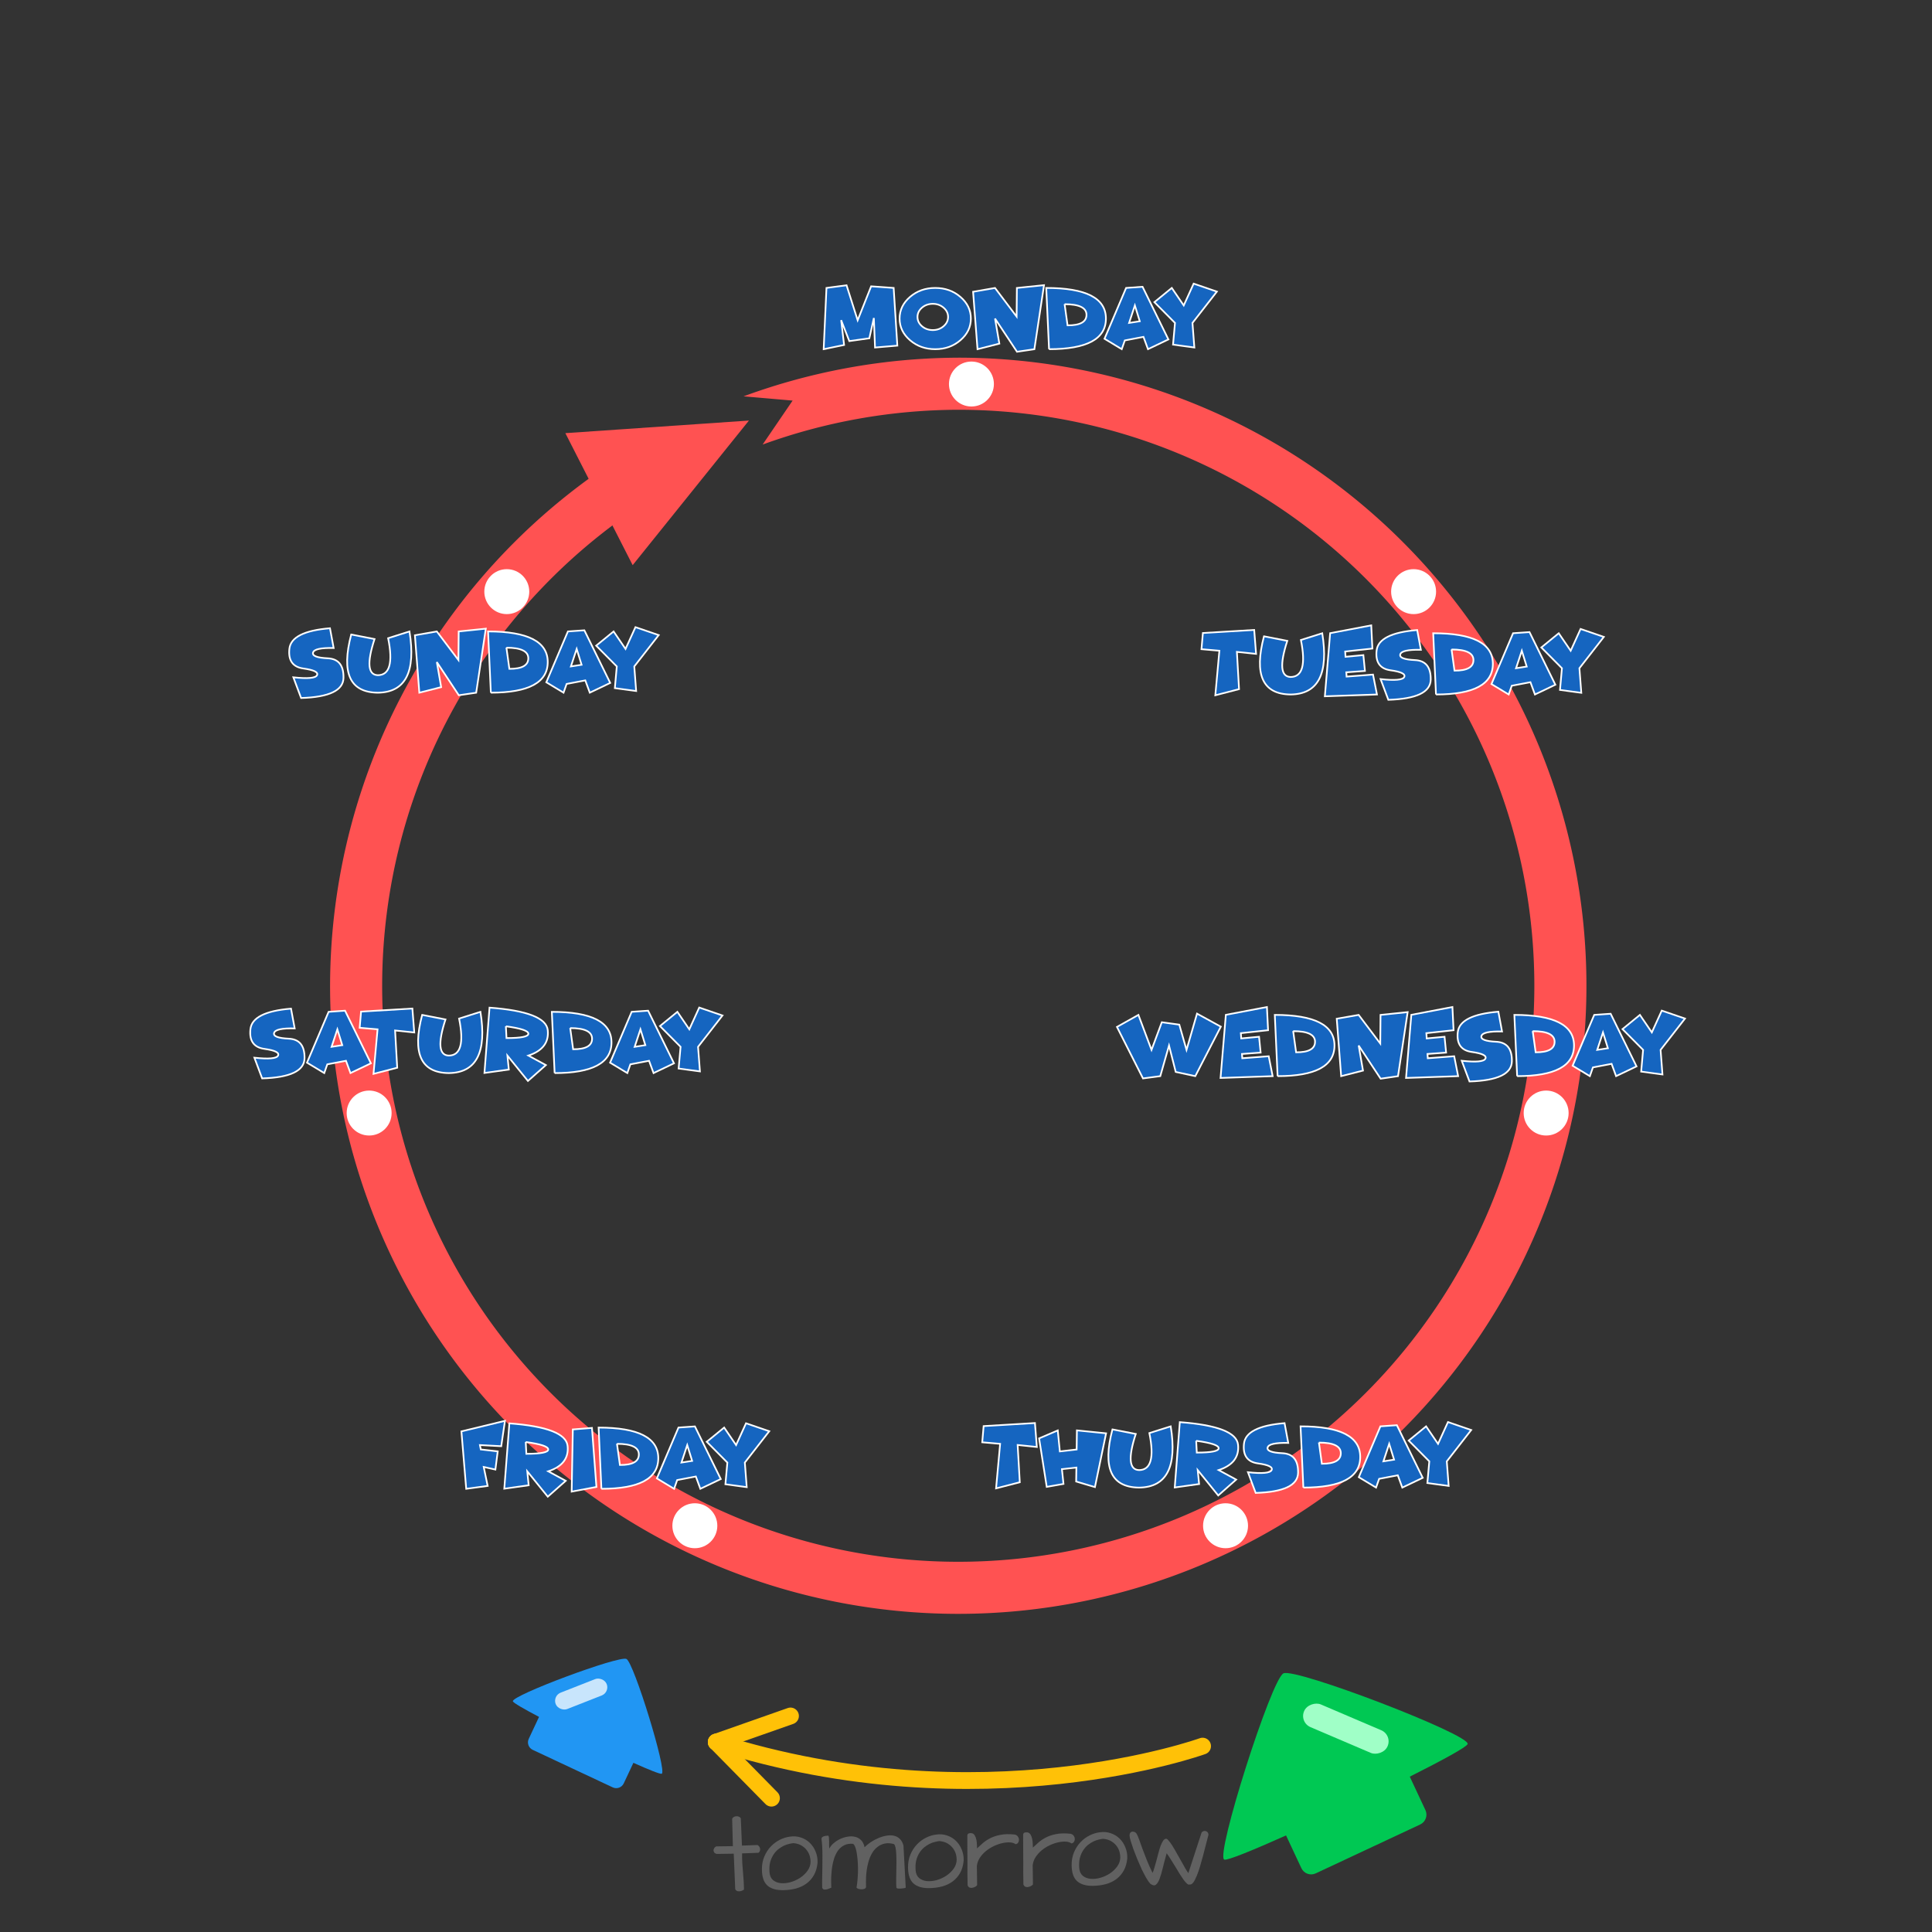 <?xml version="1.0" encoding="UTF-8"?>
<!-- Created with Inkscape (http://www.inkscape.org/) -->
<svg width="512" height="512" version="1.1" viewBox="0 0 135.467 135.467" xmlns="http://www.w3.org/2000/svg" xmlns:cc="http://creativecommons.org/ns#" xmlns:dc="http://purl.org/dc/elements/1.1/" xmlns:rdf="http://www.w3.org/1999/02/22-rdf-syntax-ns#">
 <rect x="0" y="0" width="135.467" height="135.467" fill="#333333" stroke="none"/>
 <g transform="translate(-460.715,-686.633)">
  <rect x="460.715" y="686.633" width="135.467" height="135.467" ry="2.062" opacity="0" stroke-width=".828"/>
  <g transform="matrix(.403 .189 .189 -.403 309.651 730.545)">
   <path transform="scale(.265)" d="m1729.811 73.541c-2.733 0-4.934 2.201-4.934 4.934v14.389c-10.153 0.47-17.372 1.078-18.012 1.783-2.398 2.644 45.508 51.537 50.428 51.467 4.919-0.07 50.48-50.302 47.959-52.875-0.671-0.685-7.876-1.086-18-1.266v-13.498c0-2.733-2.199-4.934-4.932-4.934z" fill="#2196f3"/>
   <rect transform="rotate(-43.437)" x="312.677" y="335.33" width="2.779" height="8.63" ry="1.39" fill="#c8e5fc"/>
  </g>
  <g transform="matrix(.445 0 0 .445 321.819 683.919)">
   <path d="m535.903 293.576c0.856-0.401 1.223-1.413 0.822-2.269l-2.464-5.265c5.155-2.592 8.967-4.672 9.115-5.139 0.466-1.467-27.102-12.049-29.019-11.139-1.917 0.91-10.775 28.792-9.324 29.349 0.462 0.177 4.474-1.46 9.732-3.812l2.413 5.156c0.401 0.856 1.413 1.223 2.269 0.822z" fill="#00c853"/>
   <rect transform="matrix(-.414 .91 -.92 -.393 0 0)" x="48.236" y="-599.49" width="3.932" height="14.259" ry="1.96" fill="#a0ffc7"/>
  </g>
  <path d="m527.905 711.713a44.047 44.04 0 0 0 -15.053 2.71l3.439 0.298-2.103 3.083a40.394 40.388 0 0 1 13.717 -2.439 40.394 40.388 0 0 1 40.394 40.388 40.394 40.388 0 0 1 -40.394 40.388 40.394 40.388 0 0 1 -40.394 -40.388 40.394 40.388 0 0 1 19 -34.233l-1.561-3.29a44.047 44.04 0 0 0 -21.091 37.522 44.047 44.04 0 0 0 44.047 44.04 44.047 44.04 0 0 0 44.046 -44.04 44.047 44.04 0 0 0 -44.046 -44.04z" fill="#ff5252" stroke-width=".445"/>
  <path d="m500.356 717.004 12.872-0.883-8.152 10.139z" fill="#ff5252" stroke-width=".445"/>
  <ellipse cx="525.616" cy="752.324" rx="55.424" ry="50.397" opacity="0" stroke-width="2.356"/>
  <g fill="#1565c0" stroke="#fff" stroke-width=".118">
   <g transform="scale(1 1)" style="font-feature-settings:normal;font-variant-caps:normal;font-variant-ligatures:normal;font-variant-numeric:normal" aria-label="Monday">
    <path d="m523.376 706.822 0.258 4.046-1.564 0.132-0.083-2.07-0.316 1.423-1.405 0.196-0.571-1.469 0.206 1.742-1.432 0.294 0.196-4.294 1.408-0.187 0.779 2.454 0.945-2.38z" style="font-feature-settings:normal;font-variant-caps:normal;font-variant-ligatures:normal;font-variant-numeric:normal"/>
    <path d="m526.293 711.117q-1.037 0-1.77-0.629-0.73-0.629-0.73-1.518t0.73-1.518q0.733-0.629 1.77-0.629 1.034 0 1.764 0.629 0.733 0.629 0.733 1.518t-0.733 1.518q-0.73 0.629-1.764 0.629zm-0.172-1.34q0.442 0 0.755-0.27 0.316-0.27 0.316-0.65 0-0.38-0.316-0.65-0.313-0.27-0.755-0.27-0.445 0-0.761 0.27-0.313 0.27-0.313 0.65 0 0.38 0.313 0.65 0.316 0.27 0.761 0.27z" style="font-feature-settings:normal;font-variant-caps:normal;font-variant-ligatures:normal;font-variant-numeric:normal"/>
    <path d="m530.483 708.97 0.304 1.758-1.531 0.39-0.31-4.027 1.537-0.267 1.515 2.006 0.018-2.006 1.902-0.196-0.675 4.491-1.218 0.178z" style="font-feature-settings:normal;font-variant-caps:normal;font-variant-ligatures:normal;font-variant-numeric:normal"/>
    <path d="m534.271 711.117-0.196-4.294q4.184 0 4.184 2.147 0 2.147-3.988 2.147zm1.092-3.156 0.206 1.485q1.328 6e-3 1.328-0.739 0-0.745-1.534-0.745z" style="font-feature-settings:normal;font-variant-caps:normal;font-variant-ligatures:normal;font-variant-numeric:normal"/>
    <path d="m539.584 710.503-0.215 0.613-1.209-0.73 1.515-3.564 1.153-0.08 1.813 3.69-1.432 0.684-0.316-0.862zm1.049-1.344-0.344-1.11-0.405 1.227z" style="font-feature-settings:normal;font-variant-caps:normal;font-variant-ligatures:normal;font-variant-numeric:normal"/>
    <path d="m543.102 709.276-1.445-1.457 1.221-0.997 0.837 1.227 0.696-1.528 1.629 0.558-1.712 2.196 0.132 1.724-1.494-0.202z" style="font-feature-settings:normal;font-variant-caps:normal;font-variant-ligatures:normal;font-variant-numeric:normal"/>
   </g>
   <g transform="scale(1 1)" style="font-feature-settings:normal;font-variant-caps:normal;font-variant-ligatures:normal;font-variant-numeric:normal" aria-label="Tuesday">
    <path d="m547.443 732.341 0.15 2.613-1.663 0.429 0.285-3.123-1.255-0.107 0.098-1.135 3.598-0.215 0.132 1.678z" style="font-feature-settings:normal;font-variant-caps:normal;font-variant-ligatures:normal;font-variant-numeric:normal"/>
    <path d="m549.342 731.249 1.635 0.319q-0.816 2.506 0.233 2.534 1.245-9e-3 0.721-2.595l1.497-0.472q0.687 4.258-2.218 4.294-2.935-0.028-1.868-4.08z" style="font-feature-settings:normal;font-variant-caps:normal;font-variant-ligatures:normal;font-variant-numeric:normal"/>
    <path d="m556.863 730.482 0.08 1.626-1.908 0.206 0.025 0.371 1.251-0.117 0.11 1.11-1.307 0.095 0.021 0.301 1.853-0.141 0.276 1.396-3.653 0.126 0.371-4.426z" style="font-feature-settings:normal;font-variant-caps:normal;font-variant-ligatures:normal;font-variant-numeric:normal"/>
    <path d="m558.216 733.632q-1.107-0.156-0.978-1.377t2.847-1.445l0.258 1.386q-1.347-0.031-1.445 0.319-0.098 0.35 1.031 0.402 1.129 0.052 1.104 1.374-0.025 1.322-2.972 1.411l-0.543-1.451q1.509 0.163 1.659-0.15 0.15-0.316-0.96-0.469z" style="font-feature-settings:normal;font-variant-caps:normal;font-variant-ligatures:normal;font-variant-numeric:normal"/>
    <path d="m561.403 735.328-0.196-4.294q4.184 0 4.184 2.147t-3.988 2.147zm1.092-3.156 0.206 1.485q1.328 6e-3 1.328-0.739 0-0.745-1.534-0.745z" style="font-feature-settings:normal;font-variant-caps:normal;font-variant-ligatures:normal;font-variant-numeric:normal"/>
    <path d="m566.716 734.715-0.215 0.613-1.209-0.73 1.515-3.564 1.153-0.08 1.813 3.69-1.432 0.684-0.316-0.862zm1.049-1.344-0.344-1.11-0.405 1.227z" style="font-feature-settings:normal;font-variant-caps:normal;font-variant-ligatures:normal;font-variant-numeric:normal"/>
    <path d="m570.234 733.488-1.445-1.457 1.221-0.997 0.837 1.227 0.696-1.528 1.629 0.558-1.712 2.196 0.132 1.724-1.494-0.202z" style="font-feature-settings:normal;font-variant-caps:normal;font-variant-ligatures:normal;font-variant-numeric:normal"/>
   </g>
   <g transform="scale(1 1)" style="font-feature-settings:normal;font-variant-caps:normal;font-variant-ligatures:normal;font-variant-numeric:normal" aria-label="Wednesday">
    <path d="m542.684 759.942-0.613 2.147-1.212 0.16-1.825-3.61 1.503-0.844 0.92 2.454 0.721-1.939 1.227 0.169 0.506 1.77 0.736-2.543 1.669 0.914-1.791 3.469-1.371-0.294z" style="font-feature-settings:normal;font-variant-caps:normal;font-variant-ligatures:normal;font-variant-numeric:normal"/>
    <path d="m549.549 757.243 0.08 1.626-1.908 0.206 0.025 0.371 1.251-0.117 0.11 1.11-1.307 0.095 0.021 0.301 1.853-0.141 0.276 1.396-3.653 0.126 0.371-4.426z" style="font-feature-settings:normal;font-variant-caps:normal;font-variant-ligatures:normal;font-variant-numeric:normal"/>
    <path d="m550.297 762.089-0.196-4.294q4.184 0 4.184 2.147t-3.988 2.147zm1.092-3.156 0.206 1.485q1.328 6e-3 1.328-0.739 0-0.745-1.534-0.745z" style="font-feature-settings:normal;font-variant-caps:normal;font-variant-ligatures:normal;font-variant-numeric:normal"/>
    <path d="m555.981 759.942 0.304 1.758-1.531 0.39-0.31-4.027 1.537-0.267 1.515 2.006 0.018-2.006 1.902-0.196-0.675 4.491-1.218 0.178z" style="font-feature-settings:normal;font-variant-caps:normal;font-variant-ligatures:normal;font-variant-numeric:normal"/>
    <path d="m562.555 757.243 0.08 1.626-1.908 0.206 0.025 0.371 1.251-0.117 0.11 1.11-1.307 0.095 0.021 0.301 1.853-0.141 0.276 1.396-3.653 0.126 0.371-4.426z" style="font-feature-settings:normal;font-variant-caps:normal;font-variant-ligatures:normal;font-variant-numeric:normal"/>
    <path d="m563.907 760.393q-1.107-0.156-0.978-1.377t2.847-1.445l0.258 1.386q-1.347-0.031-1.445 0.319-0.098 0.35 1.031 0.402 1.129 0.052 1.104 1.374-0.025 1.322-2.972 1.411l-0.543-1.451q1.509 0.163 1.659-0.15 0.15-0.316-0.96-0.469z" style="font-feature-settings:normal;font-variant-caps:normal;font-variant-ligatures:normal;font-variant-numeric:normal"/>
    <path d="m567.094 762.089-0.196-4.294q4.184 0 4.184 2.147t-3.988 2.147zm1.092-3.156 0.206 1.485q1.328 6e-3 1.328-0.739 0-0.745-1.534-0.745z" style="font-feature-settings:normal;font-variant-caps:normal;font-variant-ligatures:normal;font-variant-numeric:normal"/>
    <path d="m572.407 761.476-0.215 0.613-1.209-0.73 1.515-3.564 1.153-0.08 1.813 3.69-1.432 0.684-0.316-0.862zm1.049-1.344-0.344-1.11-0.405 1.227z" style="font-feature-settings:normal;font-variant-caps:normal;font-variant-ligatures:normal;font-variant-numeric:normal"/>
    <path d="m575.925 760.249-1.445-1.457 1.221-0.997 0.837 1.227 0.696-1.528 1.629 0.558-1.712 2.196 0.132 1.724-1.494-0.202z" style="font-feature-settings:normal;font-variant-caps:normal;font-variant-ligatures:normal;font-variant-numeric:normal"/>
   </g>
   <g transform="scale(1 1)" style="font-feature-settings:normal;font-variant-caps:normal;font-variant-ligatures:normal;font-variant-numeric:normal" aria-label="Thursday">
    <path d="m532.07 787.951 0.15 2.613-1.663 0.429 0.285-3.123-1.255-0.107 0.098-1.135 3.598-0.215 0.132 1.678z" style="font-feature-settings:normal;font-variant-caps:normal;font-variant-ligatures:normal;font-variant-numeric:normal"/>
    <path d="m535.174 789.645 0.11 1.037-1.175 0.206-0.534-3.399 1.307-0.558 0.147 1.472 1.178-0.135 0.018-1.34 2.046 0.206-0.782 3.77-1.316-0.39 0.015-0.979z" style="font-feature-settings:normal;font-variant-caps:normal;font-variant-ligatures:normal;font-variant-numeric:normal"/>
    <path d="m538.717 786.859 1.635 0.319q-0.816 2.506 0.233 2.534 1.245-9e-3 0.721-2.595l1.497-0.472q0.687 4.258-2.218 4.294-2.935-0.028-1.868-4.08z" style="font-feature-settings:normal;font-variant-caps:normal;font-variant-ligatures:normal;font-variant-numeric:normal"/>
    <path d="m544.588 787.657 0.043 0.828q1.534 0 1.534-0.307 0-0.307-1.577-0.521zm0.206 3.034-1.709 0.239 0.356-4.58q3.951 0.294 4.083 1.583 0.135 1.285-1.359 1.779l1.227 0.666-1.258 1.113-1.439-1.779z" style="font-feature-settings:normal;font-variant-caps:normal;font-variant-ligatures:normal;font-variant-numeric:normal"/>
    <path d="m548.916 789.243q-1.107-0.156-0.978-1.377 0.129-1.221 2.847-1.445l0.258 1.386q-1.347-0.031-1.445 0.319-0.098 0.35 1.031 0.402 1.129 0.052 1.104 1.374-0.025 1.322-2.972 1.411l-0.543-1.451q1.509 0.163 1.659-0.15 0.15-0.316-0.96-0.469z" style="font-feature-settings:normal;font-variant-caps:normal;font-variant-ligatures:normal;font-variant-numeric:normal"/>
    <path d="m552.103 790.939-0.196-4.294q4.184 0 4.184 2.147 0 2.147-3.988 2.147zm1.092-3.156 0.206 1.485q1.328 6e-3 1.328-0.739 0-0.745-1.534-0.745z" style="font-feature-settings:normal;font-variant-caps:normal;font-variant-ligatures:normal;font-variant-numeric:normal"/>
    <path d="m557.416 790.325-0.215 0.613-1.209-0.73 1.515-3.564 1.153-0.08 1.813 3.69-1.432 0.684-0.316-0.862zm1.049-1.344-0.344-1.11-0.405 1.227z" style="font-feature-settings:normal;font-variant-caps:normal;font-variant-ligatures:normal;font-variant-numeric:normal"/>
    <path d="m560.934 789.099-1.445-1.457 1.221-0.997 0.837 1.227 0.696-1.528 1.629 0.558-1.712 2.196 0.132 1.724-1.494-0.202z" style="font-feature-settings:normal;font-variant-caps:normal;font-variant-ligatures:normal;font-variant-numeric:normal"/>
   </g>
   <g transform="scale(1 1)" style="font-feature-settings:normal;font-variant-caps:normal;font-variant-ligatures:normal;font-variant-numeric:normal" aria-label="Friday">
    <path d="m496.121 786.258-0.261 1.779-1.494-0.08 0.061 0.307 1.187 0.135-0.163 1.276-0.819-0.184 0.276 1.331-1.503 0.202-0.337-4.027z" style="font-feature-settings:normal;font-variant-caps:normal;font-variant-ligatures:normal;font-variant-numeric:normal"/>
    <path d="m497.578 787.743 0.043 0.828q1.534 0 1.534-0.307t-1.577-0.521zm0.206 3.034-1.709 0.239 0.356-4.58q3.951 0.294 4.083 1.583 0.135 1.285-1.359 1.779l1.227 0.666-1.258 1.113-1.439-1.779z" style="font-feature-settings:normal;font-variant-caps:normal;font-variant-ligatures:normal;font-variant-numeric:normal"/>
    <path d="m502.222 786.755 0.313 4.138-1.736 0.328 0.08-4.359z" style="font-feature-settings:normal;font-variant-caps:normal;font-variant-ligatures:normal;font-variant-numeric:normal"/>
    <path d="m502.884 791.025-0.196-4.294q4.184 0 4.184 2.147 0 2.147-3.988 2.147zm1.092-3.156 0.206 1.485q1.328 6e-3 1.328-0.739 0-0.745-1.534-0.745z" style="font-feature-settings:normal;font-variant-caps:normal;font-variant-ligatures:normal;font-variant-numeric:normal"/>
    <path d="m508.197 790.411-0.215 0.613-1.209-0.73 1.515-3.564 1.153-0.08 1.813 3.69-1.432 0.684-0.316-0.862zm1.049-1.344-0.344-1.11-0.405 1.227z" style="font-feature-settings:normal;font-variant-caps:normal;font-variant-ligatures:normal;font-variant-numeric:normal"/>
    <path d="m511.715 789.184-1.445-1.457 1.221-0.997 0.837 1.227 0.696-1.528 1.629 0.558-1.712 2.196 0.132 1.724-1.494-0.202z" style="font-feature-settings:normal;font-variant-caps:normal;font-variant-ligatures:normal;font-variant-numeric:normal"/>
   </g>
   <g transform="scale(1 1)" style="font-feature-settings:normal;font-variant-caps:normal;font-variant-ligatures:normal;font-variant-numeric:normal" aria-label="Saturday">
    <path d="m479.251 760.178q-1.107-0.156-0.978-1.377t2.847-1.445l0.258 1.386q-1.347-0.031-1.445 0.319-0.098 0.35 1.031 0.402 1.129 0.052 1.104 1.374-0.025 1.322-2.972 1.411l-0.543-1.451q1.509 0.163 1.659-0.15 0.15-0.316-0.96-0.469z" style="font-feature-settings:normal;font-variant-caps:normal;font-variant-ligatures:normal;font-variant-numeric:normal"/>
    <path d="m483.665 761.261-0.215 0.613-1.209-0.73 1.515-3.564 1.153-0.08 1.813 3.69-1.432 0.684-0.316-0.862zm1.049-1.344-0.344-1.11-0.405 1.227z" style="font-feature-settings:normal;font-variant-caps:normal;font-variant-ligatures:normal;font-variant-numeric:normal"/>
    <path d="m488.417 758.887 0.15 2.613-1.663 0.429 0.285-3.123-1.255-0.107 0.098-1.135 3.598-0.215 0.132 1.678z" style="font-feature-settings:normal;font-variant-caps:normal;font-variant-ligatures:normal;font-variant-numeric:normal"/>
    <path d="m490.316 757.795 1.635 0.319q-0.816 2.506 0.233 2.534 1.245-9e-3 0.721-2.595l1.497-0.472q0.687 4.258-2.218 4.294-2.935-0.028-1.868-4.08z" style="font-feature-settings:normal;font-variant-caps:normal;font-variant-ligatures:normal;font-variant-numeric:normal"/>
    <path d="m496.186 758.593 0.043 0.828q1.534 0 1.534-0.307t-1.577-0.521zm0.206 3.034-1.709 0.239 0.356-4.58q3.951 0.294 4.083 1.583 0.135 1.285-1.359 1.779l1.227 0.666-1.258 1.113-1.439-1.779z" style="font-feature-settings:normal;font-variant-caps:normal;font-variant-ligatures:normal;font-variant-numeric:normal"/>
    <path d="m499.604 761.875-0.196-4.294q4.184 0 4.184 2.147 0 2.147-3.988 2.147zm1.092-3.156 0.206 1.485q1.328 6e-3 1.328-0.739 0-0.745-1.534-0.745z" style="font-feature-settings:normal;font-variant-caps:normal;font-variant-ligatures:normal;font-variant-numeric:normal"/>
    <path d="m504.916 761.261-0.215 0.613-1.209-0.73 1.515-3.564 1.153-0.08 1.813 3.69-1.432 0.684-0.316-0.862zm1.049-1.344-0.344-1.11-0.405 1.227z" style="font-feature-settings:normal;font-variant-caps:normal;font-variant-ligatures:normal;font-variant-numeric:normal"/>
    <path d="m508.435 760.034-1.445-1.457 1.221-0.997 0.837 1.227 0.696-1.528 1.629 0.558-1.712 2.196 0.132 1.724-1.494-0.202z" style="font-feature-settings:normal;font-variant-caps:normal;font-variant-ligatures:normal;font-variant-numeric:normal"/>
   </g>
   <g transform="scale(1 1)" style="font-feature-settings:normal;font-variant-caps:normal;font-variant-ligatures:normal;font-variant-numeric:normal" aria-label="Sunday ">
    <path d="m481.983 733.506q-1.107-0.156-0.978-1.377t2.847-1.445l0.258 1.386q-1.347-0.031-1.445 0.319-0.098 0.35 1.031 0.402 1.129 0.052 1.104 1.374-0.025 1.322-2.972 1.411l-0.543-1.451q1.509 0.163 1.659-0.15 0.15-0.316-0.96-0.469z" style="font-feature-settings:normal;font-variant-caps:normal;font-variant-ligatures:normal;font-variant-numeric:normal"/>
    <path d="m485.341 731.123 1.635 0.319q-0.816 2.506 0.233 2.534 1.245-9e-3 0.721-2.595l1.497-0.472q0.687 4.258-2.218 4.294-2.935-0.028-1.868-4.08z" style="font-feature-settings:normal;font-variant-caps:normal;font-variant-ligatures:normal;font-variant-numeric:normal"/>
    <path d="m491.344 733.055 0.304 1.758-1.531 0.39-0.31-4.027 1.537-0.267 1.515 2.006 0.018-2.006 1.902-0.196-0.675 4.491-1.218 0.178z" style="font-feature-settings:normal;font-variant-caps:normal;font-variant-ligatures:normal;font-variant-numeric:normal"/>
    <path d="m495.132 735.202-0.196-4.294q4.184 0 4.184 2.147 0 2.147-3.988 2.147zm1.092-3.156 0.206 1.485q1.328 6e-3 1.328-0.739 0-0.745-1.534-0.745z" style="font-feature-settings:normal;font-variant-caps:normal;font-variant-ligatures:normal;font-variant-numeric:normal"/>
    <path d="m500.445 734.589-0.215 0.613-1.209-0.73 1.515-3.564 1.153-0.08 1.813 3.69-1.432 0.684-0.316-0.862zm1.049-1.344-0.344-1.11-0.405 1.227z" style="font-feature-settings:normal;font-variant-caps:normal;font-variant-ligatures:normal;font-variant-numeric:normal"/>
    <path d="m503.963 733.362-1.445-1.457 1.221-0.997 0.837 1.227 0.696-1.528 1.629 0.558-1.712 2.196 0.132 1.724-1.494-0.202z" style="font-feature-settings:normal;font-variant-caps:normal;font-variant-ligatures:normal;font-variant-numeric:normal"/>
   </g>
  </g>
  <g fill="#fff">
   <ellipse cx="528.829" cy="713.56" rx="1.576" ry="1.576"/>
   <ellipse cx="559.833" cy="728.117" rx="1.576" ry="1.576"/>
   <ellipse cx="569.127" cy="764.677" rx="1.576" ry="1.576"/>
   <ellipse cx="546.647" cy="793.614" rx="1.576" ry="1.576"/>
   <ellipse transform="scale(-1,1)" cx="-496.25" cy="728.117" rx="1.576" ry="1.576"/>
   <ellipse transform="scale(-1,1)" cx="-486.598" cy="764.677" rx="1.576" ry="1.576"/>
   <ellipse transform="scale(-1,1)" cx="-509.436" cy="793.614" rx="1.576" ry="1.576"/>
  </g>
  <g transform="matrix(-.408 .177 -.177 -.408 611.169 795.939)" fill="none" stroke="#ffc107" stroke-linecap="round" stroke-width="2.646">
   <g transform="rotate(-26.301,280.877,257.94)">
    <path d="m311.019 55.611-10.704-6.275"/>
    <path d="m312.145 43.254-1.127 12.356"/>
   </g>
   <path d="m148.161 32.101s36.962 2.27 70.088 31.1"/>
  </g>
  <g transform="matrix(1 -.014 .014 1 0 0)" fill="#616161" stroke-width=".118" style="font-feature-settings:normal;font-variant-caps:normal;font-variant-ligatures:normal;font-variant-numeric:normal" aria-label="tomorrow">
   <path d="m499.445 823.618q-0.147-0.037-0.19-0.123-0.049-0.086-0.031-0.172 0.018-0.092 0.08-0.16t0.129-0.074h1.147l-0.025-1.914q0.025-0.074 0.104-0.123 0.08-0.049 0.172-0.055 0.092-0.012 0.184 0.025 0.092 0.031 0.147 0.123l0.055 1.914 1.086-0.025q0.11 0.061 0.147 0.153 0.043 0.086 0.037 0.172-6e-3 0.08-0.049 0.147-0.037 0.061-0.086 0.074l-1.135 0.025q-6e-3 0.38 6e-3 0.687 0.018 0.301 0.037 0.589 0.025 0.282 0.037 0.589 0.018 0.301 0.018 0.675-0.178 0.123-0.362 0.117-0.184-6e-3 -0.252-0.153l-0.068-2.491h-1.19z" style="font-feature-settings:normal;font-variant-caps:normal;font-variant-ligatures:normal;font-variant-numeric:normal"/>
   <path d="m502.592 824.765q0-0.503 0.178-0.908 0.178-0.411 0.466-0.705t0.644-0.466q0.356-0.172 0.718-0.209 0.405-0.055 0.761 0.074 0.356 0.123 0.613 0.38 0.258 0.252 0.399 0.613 0.147 0.362 0.129 0.785-0.055 0.503-0.264 0.865-0.209 0.356-0.534 0.589-0.319 0.227-0.742 0.337-0.417 0.104-0.896 0.104-0.724 0-1.098-0.337t-0.374-1.123zm0.528 0.184q0.025 0.368 0.239 0.558 0.221 0.184 0.534 0.221 0.319 0.037 0.681-0.055 0.368-0.098 0.681-0.294 0.313-0.202 0.528-0.485 0.215-0.288 0.227-0.632 6e-3 -0.16-0.043-0.368-0.049-0.215-0.184-0.411-0.129-0.196-0.362-0.35-0.227-0.153-0.583-0.196-0.129 6e-3 -0.313 0.049-0.184 0.037-0.386 0.129-0.196 0.092-0.393 0.245-0.19 0.153-0.337 0.374-0.147 0.221-0.233 0.521-0.08 0.301-0.055 0.693z" style="font-feature-settings:normal;font-variant-caps:normal;font-variant-ligatures:normal;font-variant-numeric:normal"/>
   <path d="m506.8 826.096q-6e-3 -0.166 0-0.417 0.012-0.252 0.018-0.546 0.012-0.301 0.018-0.632 0.012-0.331 0.012-0.656 6e-3 -0.325-6e-3 -0.626-0.012-0.307-0.043-0.552 0-0.068 0.043-0.11 0.049-0.043 0.117-0.068 0.074-0.025 0.153-0.031 0.08-0.012 0.147-0.012 0.049 0 0.061 0.117t0.012 0.27q0 0.147-6e-3 0.301 0 0.147 0.018 0.215 0.092-0.19 0.294-0.362 0.202-0.172 0.454-0.288 0.252-0.117 0.528-0.16 0.276-0.049 0.521 0.012 0.245 0.055 0.423 0.233 0.184 0.178 0.245 0.509 0.19-0.184 0.442-0.35 0.258-0.166 0.534-0.276 0.282-0.117 0.564-0.16 0.282-0.049 0.521 6e-3 0.245 0.055 0.417 0.227 0.178 0.166 0.252 0.485l0.117 2.939q0 0.012-0.104 0.037-0.098 0.018-0.221 0.025-0.123 6e-3 -0.227-6e-3 -0.104-0.018-0.104-0.08-0.012-0.221-6e-3 -0.515 0.012-0.301 0.018-0.613 0.012-0.319 0.018-0.632 6e-3 -0.319-6e-3 -0.583-6e-3 -0.264-0.043-0.448-0.037-0.184-0.104-0.245-0.209-0.068-0.442-0.068t-0.46 0.098q-0.227 0.098-0.436 0.307-0.202 0.209-0.356 0.564-0.153 0.35-0.239 0.865-0.086 0.509-0.068 1.215-0.031 0.104-0.147 0.135-0.11 0.031-0.233 0.018-0.123-0.012-0.215-0.055-0.086-0.049-0.068-0.098 0.061-0.319 0.086-0.663 0.031-0.344 0.031-0.675 0-0.337-0.025-0.638t-0.068-0.534q-0.043-0.233-0.11-0.374-0.061-0.141-0.141-0.16-0.356-0.031-0.607 0.098-0.252 0.123-0.429 0.356-0.172 0.233-0.282 0.546-0.104 0.313-0.16 0.663-0.049 0.344-0.068 0.706-0.012 0.362 0 0.687-0.098 0.037-0.221 0.086-0.117 0.043-0.233 0.043-0.068 0-0.104-0.025-0.037-0.025-0.086-0.104z" style="font-feature-settings:normal;font-variant-caps:normal;font-variant-ligatures:normal;font-variant-numeric:normal"/>
   <path d="m512.837 824.765q0-0.503 0.178-0.908 0.178-0.411 0.466-0.705 0.288-0.294 0.644-0.466 0.356-0.172 0.718-0.209 0.405-0.055 0.761 0.074 0.356 0.123 0.613 0.38 0.258 0.252 0.399 0.613 0.147 0.362 0.129 0.785-0.055 0.503-0.264 0.865-0.209 0.356-0.534 0.589-0.319 0.227-0.742 0.337-0.417 0.104-0.896 0.104-0.724 0-1.098-0.337t-0.374-1.123zm0.528 0.184q0.025 0.368 0.239 0.558 0.221 0.184 0.534 0.221 0.319 0.037 0.681-0.055 0.368-0.098 0.681-0.294 0.313-0.202 0.528-0.485 0.215-0.288 0.227-0.632 6e-3 -0.16-0.043-0.368-0.049-0.215-0.184-0.411-0.129-0.196-0.362-0.35-0.227-0.153-0.583-0.196-0.129 6e-3 -0.313 0.049-0.184 0.037-0.386 0.129-0.196 0.092-0.393 0.245-0.19 0.153-0.337 0.374-0.147 0.221-0.233 0.521-0.08 0.301-0.055 0.693z" style="font-feature-settings:normal;font-variant-caps:normal;font-variant-ligatures:normal;font-variant-numeric:normal"/>
   <path d="m517.027 822.569q0.012-0.117 0.098-0.141 0.086-0.031 0.184-0.018 0.16 0.018 0.239 0.166 0.08 0.141 0.11 0.319 0.031 0.178 0.031 0.35 0 0.166 6e-3 0.239 0.172-0.147 0.38-0.337 0.215-0.19 0.515-0.344 0.307-0.16 0.73-0.239 0.429-0.086 1.031-0.012 0.147 0.037 0.215 0.141 0.074 0.104 0.074 0.221 6e-3 0.11-0.061 0.209-0.061 0.092-0.178 0.104-0.147-0.11-0.393-0.129-0.245-0.018-0.54 0.043-0.288 0.061-0.589 0.196-0.301 0.135-0.558 0.337-0.252 0.202-0.436 0.466-0.178 0.264-0.221 0.577v1.344q-0.012 0.031-0.098 0.092-0.086 0.055-0.196 0.08-0.104 0.031-0.215 0-0.104-0.031-0.16-0.172 0-0.043 0-0.27 0-0.233 0-0.558 6e-3 -0.331 0.012-0.718 6e-3 -0.393 6e-3 -0.767 6e-3 -0.374 6e-3 -0.687 6e-3 -0.313 6e-3 -0.491z" style="font-feature-settings:normal;font-variant-caps:normal;font-variant-ligatures:normal;font-variant-numeric:normal"/>
   <path d="m520.941 822.569q0.012-0.117 0.098-0.141 0.086-0.031 0.184-0.018 0.16 0.018 0.239 0.166 0.08 0.141 0.11 0.319 0.031 0.178 0.031 0.35 0 0.166 6e-3 0.239 0.172-0.147 0.38-0.337 0.215-0.19 0.515-0.344 0.307-0.16 0.73-0.239 0.429-0.086 1.031-0.012 0.147 0.037 0.215 0.141 0.074 0.104 0.074 0.221 6e-3 0.11-0.061 0.209-0.061 0.092-0.178 0.104-0.147-0.11-0.393-0.129-0.245-0.018-0.54 0.043-0.288 0.061-0.589 0.196-0.301 0.135-0.558 0.337-0.252 0.202-0.436 0.466-0.178 0.264-0.221 0.577v1.344q-0.012 0.031-0.098 0.092-0.086 0.055-0.196 0.08-0.104 0.031-0.215 0-0.104-0.031-0.16-0.172 0-0.043 0-0.27 0-0.233 0-0.558 6e-3 -0.331 0.012-0.718 6e-3 -0.393 6e-3 -0.767 6e-3 -0.374 6e-3 -0.687 6e-3 -0.313 6e-3 -0.491z" style="font-feature-settings:normal;font-variant-caps:normal;font-variant-ligatures:normal;font-variant-numeric:normal"/>
   <path d="m524.309 824.765q0-0.503 0.178-0.908 0.178-0.411 0.466-0.705 0.288-0.294 0.644-0.466 0.356-0.172 0.718-0.209 0.405-0.055 0.761 0.074 0.356 0.123 0.613 0.38 0.258 0.252 0.399 0.613 0.147 0.362 0.129 0.785-0.055 0.503-0.264 0.865-0.209 0.356-0.534 0.589-0.319 0.227-0.742 0.337-0.417 0.104-0.896 0.104-0.724 0-1.098-0.337t-0.374-1.123zm0.528 0.184q0.025 0.368 0.239 0.558 0.221 0.184 0.534 0.221 0.319 0.037 0.681-0.055 0.368-0.098 0.681-0.294 0.313-0.202 0.528-0.485 0.215-0.288 0.227-0.632 6e-3 -0.16-0.043-0.368-0.049-0.215-0.184-0.411-0.129-0.196-0.362-0.35-0.227-0.153-0.583-0.196-0.129 6e-3 -0.313 0.049-0.184 0.037-0.386 0.129-0.196 0.092-0.393 0.245-0.19 0.153-0.337 0.374t-0.233 0.521q-0.08 0.301-0.055 0.693z" style="font-feature-settings:normal;font-variant-caps:normal;font-variant-ligatures:normal;font-variant-numeric:normal"/>
   <path d="m530.983 824.011q-0.166 0.558-0.288 1.031-0.117 0.466-0.239 0.767-0.117 0.301-0.27 0.405-0.147 0.098-0.38-0.08-0.123-0.135-0.276-0.405-0.153-0.276-0.313-0.62-0.153-0.344-0.301-0.718-0.147-0.374-0.264-0.706-0.11-0.331-0.184-0.583-0.068-0.258-0.068-0.362 0-0.141 0.061-0.209 0.068-0.068 0.153-0.068 0.092-6e-3 0.178 0.049 0.086 0.049 0.123 0.147 0.055 0.08 0.147 0.35 0.092 0.27 0.221 0.65 0.135 0.38 0.307 0.828 0.172 0.448 0.386 0.89 0.068-0.141 0.135-0.368 0.074-0.227 0.147-0.491 0.074-0.264 0.147-0.528 0.074-0.27 0.153-0.485 0.086-0.221 0.178-0.356 0.092-0.141 0.19-0.147 0.068-0.043 0.184 0.098 0.123 0.135 0.27 0.374 0.147 0.239 0.307 0.54 0.166 0.301 0.319 0.583t0.276 0.509q0.129 0.227 0.202 0.319l0.969-2.834q0.049-0.068 0.129-0.092 0.08-0.025 0.153-6e-3 0.08 0.018 0.135 0.086 0.061 0.068 0.061 0.184-0.08 0.27-0.178 0.644-0.098 0.368-0.209 0.767-0.11 0.393-0.227 0.773-0.117 0.38-0.245 0.675-0.123 0.294-0.252 0.466-0.129 0.166-0.258 0.135-0.074 0.037-0.178-0.055-0.104-0.092-0.233-0.27-0.123-0.178-0.27-0.417-0.141-0.245-0.294-0.503-0.147-0.258-0.307-0.509-0.153-0.258-0.301-0.46z" style="font-feature-settings:normal;font-variant-caps:normal;font-variant-ligatures:normal;font-variant-numeric:normal"/>
  </g>
 </g>
</svg>

